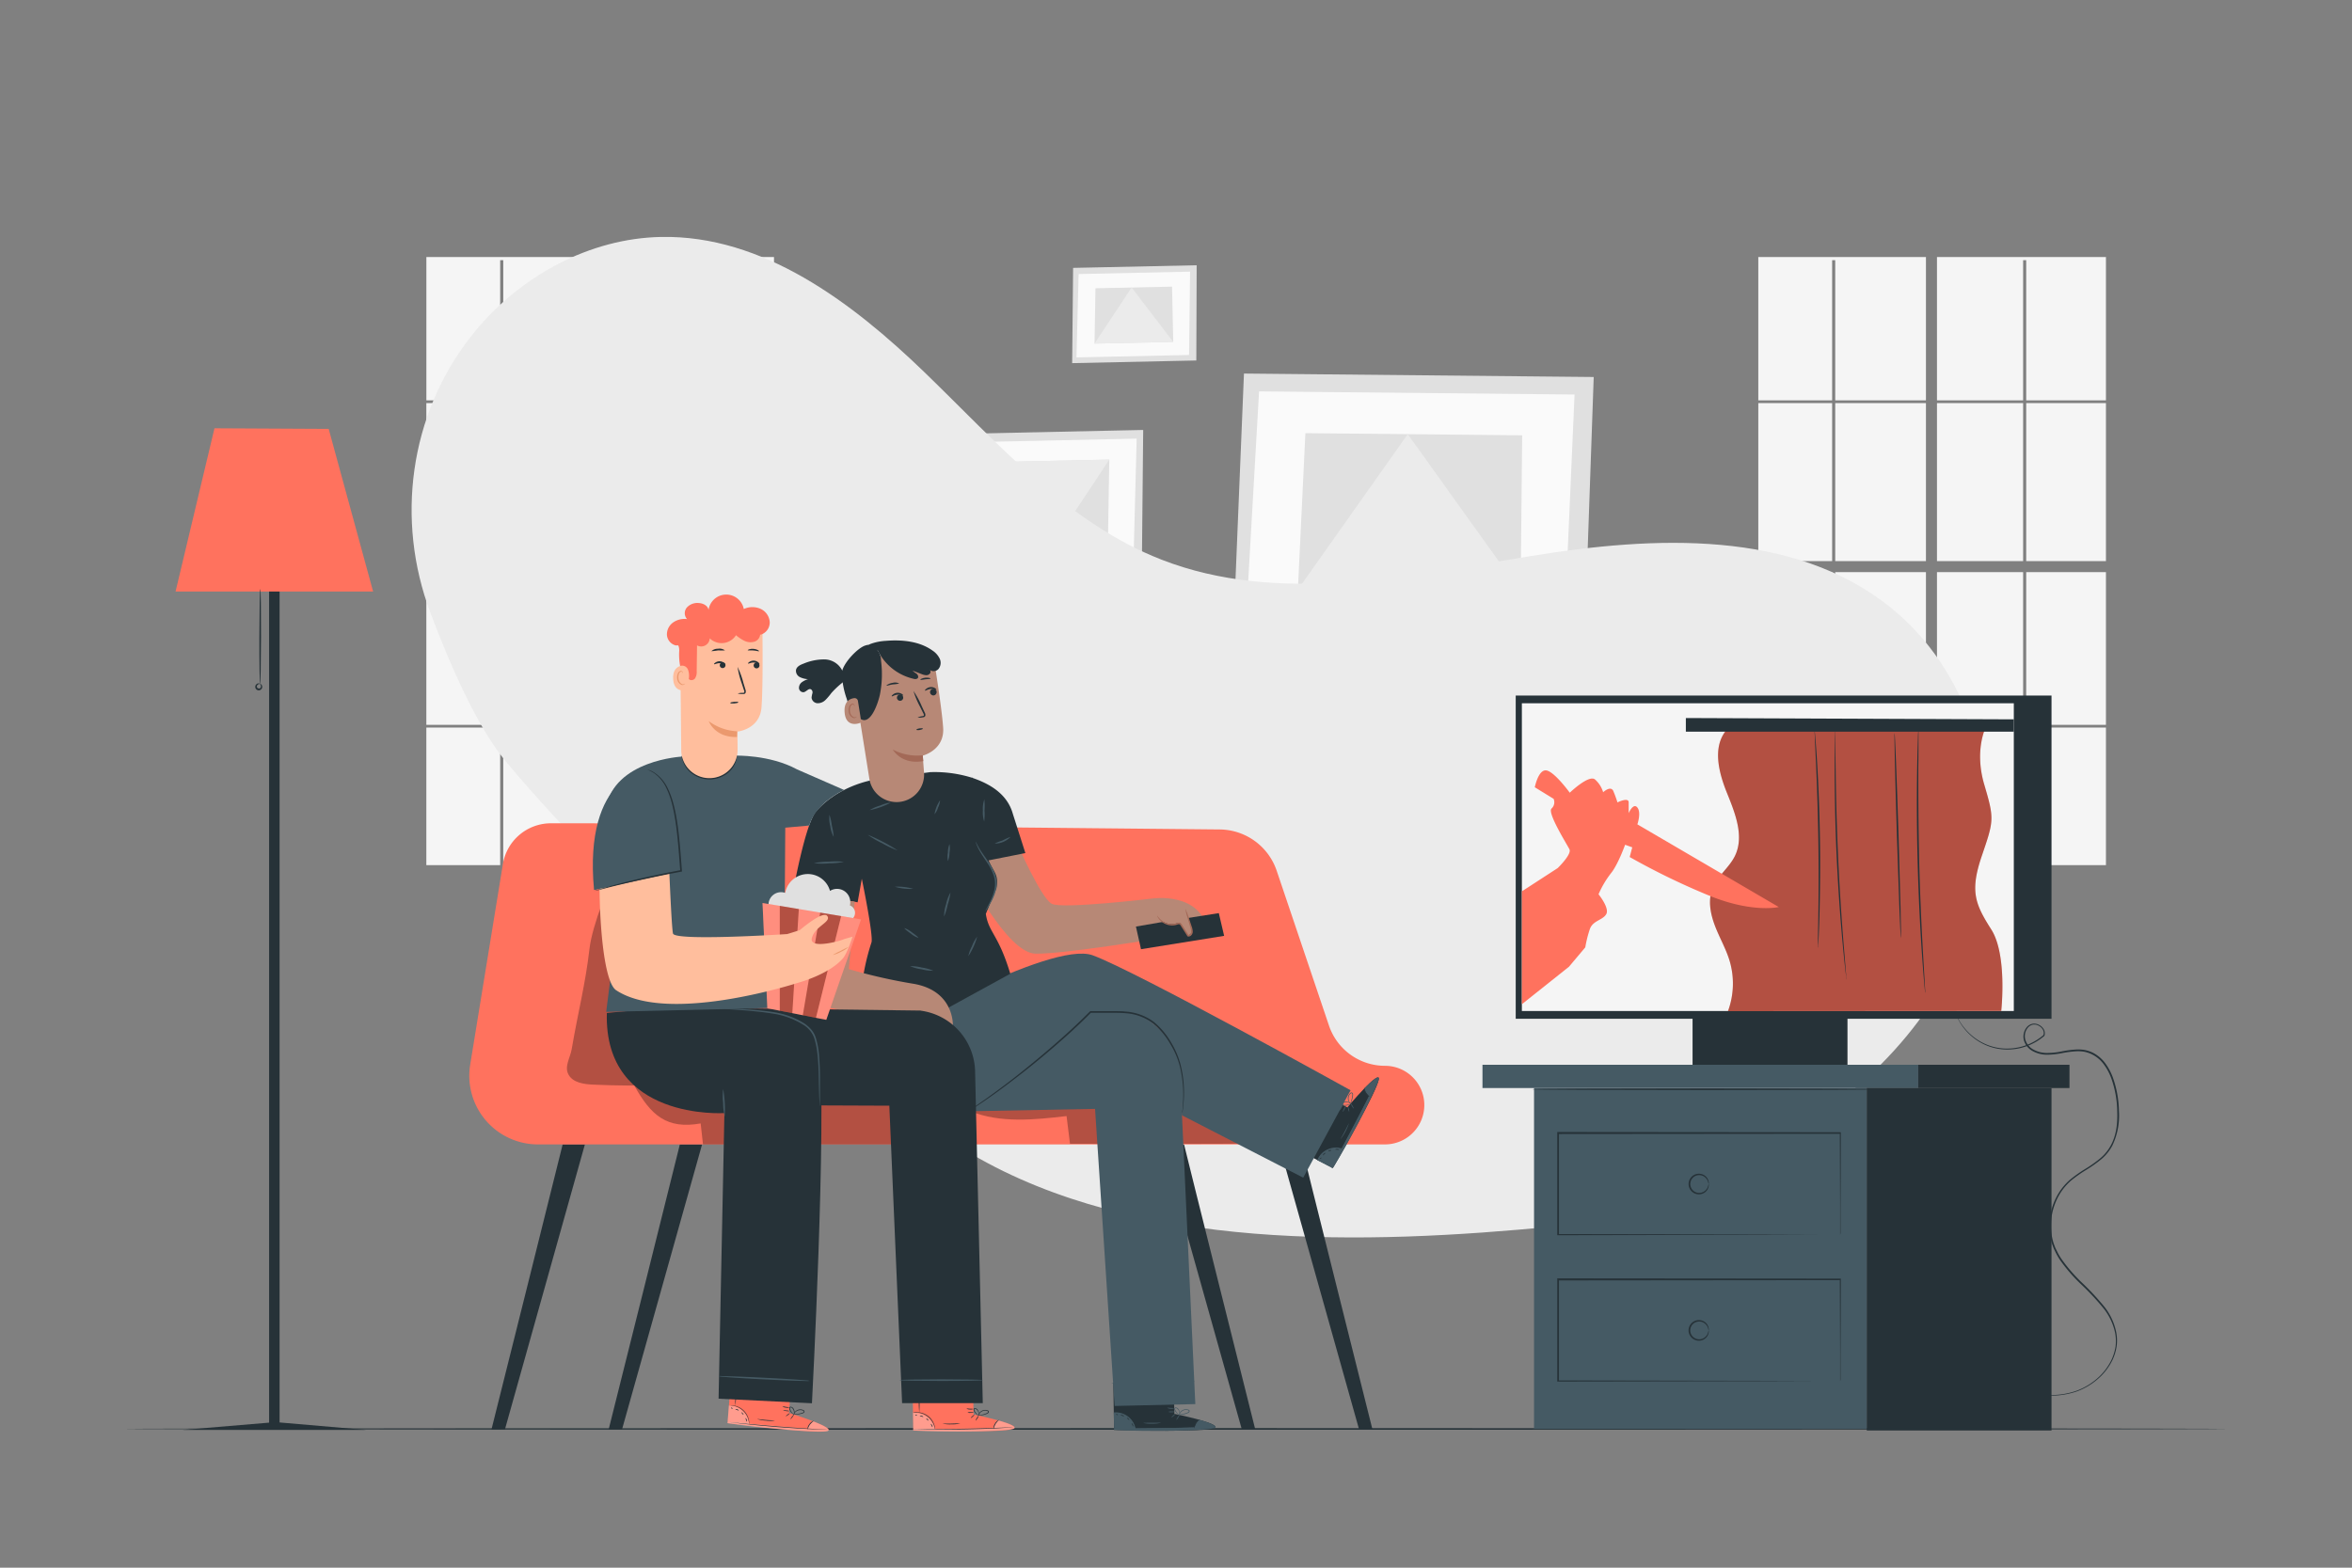 <svg xmlns="http://www.w3.org/2000/svg" viewBox="0 0 750 500"><rect x="0" y="0" width="750" height="500" fill="#808080" stroke="none"/><g id="background-complete"><rect x="135.95" y="128.56" width="23.55" height="50.4" style="fill:#f5f5f5"></rect><rect x="160.48" y="182.48" width="28.93" height="48.7" style="fill:#f5f5f5"></rect><polygon points="192.93 127.69 220.41 127.69 220.41 82.98 221.38 82.98 221.38 127.69 246.81 127.69 246.81 81.98 192.93 81.98 192.93 127.69" style="fill:#f5f5f5"></polygon><rect x="135.95" y="182.48" width="23.55" height="48.7" style="fill:#f5f5f5"></rect><rect x="221.38" y="182.48" width="25.43" height="48.7" style="fill:#f5f5f5"></rect><rect x="160.48" y="128.56" width="28.93" height="50.4" style="fill:#f5f5f5"></rect><rect x="221.38" y="128.56" width="25.43" height="50.4" style="fill:#f5f5f5"></rect><rect x="135.95" y="232.05" width="23.55" height="43.88" style="fill:#f5f5f5"></rect><polygon points="159.5 127.69 159.5 82.98 160.48 82.98 160.48 127.69 189.41 127.69 189.41 81.98 135.96 81.98 135.96 127.69 159.5 127.69" style="fill:#f5f5f5"></polygon><rect x="160.48" y="232.05" width="28.93" height="43.88" style="fill:#f5f5f5"></rect><rect x="221.38" y="232.05" width="25.43" height="43.88" style="fill:#f5f5f5"></rect><rect x="192.93" y="128.56" width="27.47" height="50.4" style="fill:#f5f5f5"></rect><rect x="192.93" y="232.05" width="27.47" height="43.88" style="fill:#f5f5f5"></rect><rect x="192.93" y="182.48" width="27.47" height="48.7" style="fill:#f5f5f5"></rect><polygon points="342.19 85.44 341.89 115.82 381.48 114.97 381.59 84.6 342.19 85.44" style="fill:#e0e0e0"></polygon><polygon points="343.95 87.4 343.26 113.99 379.17 113.22 379.49 86.64 343.95 87.4" style="fill:#fafafa"></polygon><polygon points="349.32 91.94 349.02 109.58 374.12 109.05 373.74 91.42 349.32 91.94" style="fill:#e0e0e0"></polygon><polygon points="374.12 109.05 360.85 91.69 349.02 109.58 374.12 109.05" style="fill:#ebebeb"></polygon><polygon points="364.09 183.18 364.54 137.13 304.52 138.41 304.35 184.46 364.09 183.18" style="fill:#e0e0e0"></polygon><polygon points="361.41 180.21 362.46 139.89 308.03 141.06 307.53 181.36 361.41 180.21" style="fill:#fafafa"></polygon><polygon points="353.28 173.32 353.73 146.58 315.68 147.39 316.25 174.12 353.28 173.32" style="fill:#e0e0e0"></polygon><polygon points="315.68 147.39 335.8 173.7 353.73 146.58 315.68 147.39" style="fill:#ebebeb"></polygon><polygon points="396.67 119.14 393.14 205.03 505.19 206.14 508.2 120.24 396.67 119.14" style="fill:#e0e0e0"></polygon><polygon points="401.49 124.83 397.18 199.99 498.8 201 502.09 125.83 401.49 124.83" style="fill:#fafafa"></polygon><polygon points="416.26 138.15 413.87 188.03 484.89 188.73 485.39 138.84 416.26 138.15" style="fill:#e0e0e0"></polygon><polygon points="484.89 188.73 448.9 138.47 413.87 188.03 484.89 188.73" style="fill:#ebebeb"></polygon><rect x="560.68" y="128.56" width="23.55" height="50.4" style="fill:#f5f5f5"></rect><rect x="585.21" y="182.48" width="28.93" height="48.7" style="fill:#f5f5f5"></rect><polygon points="617.66 127.69 645.13 127.69 645.13 82.98 646.11 82.98 646.11 127.69 671.54 127.69 671.54 81.98 617.66 81.98 617.66 127.69" style="fill:#f5f5f5"></polygon><rect x="560.68" y="182.48" width="23.55" height="48.7" style="fill:#f5f5f5"></rect><rect x="646.11" y="182.48" width="25.43" height="48.7" style="fill:#f5f5f5"></rect><rect x="585.21" y="128.56" width="28.93" height="50.4" style="fill:#f5f5f5"></rect><rect x="646.11" y="128.56" width="25.43" height="50.4" style="fill:#f5f5f5"></rect><rect x="560.68" y="232.05" width="23.55" height="43.88" style="fill:#f5f5f5"></rect><polygon points="584.23 127.69 584.23 82.98 585.21 82.98 585.21 127.69 614.14 127.69 614.14 81.98 560.68 81.98 560.68 127.69 584.23 127.69" style="fill:#f5f5f5"></polygon><rect x="585.21" y="232.05" width="28.93" height="43.88" style="fill:#f5f5f5"></rect><rect x="646.11" y="232.05" width="25.43" height="43.88" style="fill:#f5f5f5"></rect><rect x="617.66" y="128.56" width="27.47" height="50.4" style="fill:#f5f5f5"></rect><rect x="617.66" y="232.05" width="27.47" height="43.88" style="fill:#f5f5f5"></rect><rect x="617.66" y="182.48" width="27.47" height="48.7" style="fill:#f5f5f5"></rect></g><g id="background-simple"><path d="M161.24,242.78c39.21,47,95.8,94.39,148.62,125.34s125.25,28.93,186.16,23c31.16-3.06,60.44-18.66,86-36.67s45.38-45.35,50.64-76.22-5.38-64.84-29.78-84.47c-31-24.95-75.34-22.83-114.63-16.43s-80.76,15.61-117.86,1.17c-30.15-11.74-52.3-37.25-75.56-59.74s-51.67-43.8-84-43.19C188,76,166,88,151.47,105.69q-.78.94-1.53,1.92c-19.34,24.86-23.82,58.23-12.73,87.72C143.38,211.75,152.1,231.81,161.24,242.78Z" style="fill:#ebebeb"></path></g><g id="Floor"><path d="M710.67,455.74c0,.15-150.3.27-335.65.27s-335.69-.12-335.69-.27,150.26-.26,335.69-.26S710.67,455.6,710.67,455.74Z" style="fill:#263238"></path></g><g id="floor-lamp"><polygon points="89.15 453.68 89.15 153.12 85.81 153.12 85.81 453.74 58.17 456.06 85.81 456.06 89.15 456.06 116.79 456.06 89.15 453.68" style="fill:#263238"></polygon><polygon points="68.39 136.6 55.98 188.67 118.98 188.67 104.81 136.79 68.39 136.6" style="fill:#FF725E"></polygon><path d="M82.94,218.26c-.14,0-.25-6.81-.23-15.21s.15-15.21.3-15.21.24,6.81.22,15.21S83.08,218.26,82.94,218.26Z" style="fill:#263238"></path><path d="M82.91,218.16c0-.07.45,0,.65.56a1.12,1.12,0,0,1-.16,1,1.11,1.11,0,1,1-1.46-1.61c.53-.32.91-.06.86,0s-.33,0-.64.3a.8.8,0,0,0-.27.59.63.63,0,0,0,.45.54.62.62,0,0,0,.69-.12.75.75,0,0,0,.17-.62C83.15,218.39,82.87,218.23,82.91,218.16Z" style="fill:#263238"></path></g><g id="TV"><rect x="539.72" y="323.83" width="49.4" height="16.12" style="fill:#263238"></rect><rect x="483.33" y="221.84" width="170.85" height="103.09" style="fill:#263238"></rect><rect x="485.29" y="224.3" width="156.87" height="98.15" style="fill:#f5f5f5"></rect><path d="M550.4,233c-4.37,5.42-2.33,13.41.28,19.87s5.59,13.81,2.57,20.08c-1.81,3.74-5.52,6.36-7.1,10.21s-.78,8.14.67,12,3.56,7.41,4.73,11.34a25.41,25.41,0,0,1-.54,16l87.14-.06s2-17.86-3.18-26-6.85-12.22-3-23.5,4-11.75.77-22.7.45-18.2.45-18.2Z" style="fill:#FF725E"></path><path d="M550.4,233c-4.37,5.42-2.33,13.41.28,19.87s5.59,13.81,2.57,20.08c-1.81,3.74-5.52,6.36-7.1,10.21s-.78,8.14.67,12,3.56,7.41,4.73,11.34a25.41,25.41,0,0,1-.54,16l87.14-.06s2-17.86-3.18-26-6.85-12.22-3-23.5,4-11.75.77-22.7.45-18.2.45-18.2Z" style="opacity:0.3"></path><path d="M496.71,276.87s4.56-4.39,3.75-6-7.17-11.72-5.7-13a2.74,2.74,0,0,0,.65-3.09l-6-3.69s1.15-5.84,3.75-5.36,7.4,7.1,7.4,7.1,6.09-5.86,8.05-4.23a8.85,8.85,0,0,1,2.6,4.07s2.44-2.28,3.26-.33,1.3,3.58,1.3,3.58,3.58-1.79,3.58,0v3.42s1.46-3.42,2.77-1.79,0,5.37,0,5.37l45.09,26.37s-8.14,1.95-21.65-3.42a225,225,0,0,1-25.89-12.53l.82-3.09-2.28-.82s-2.28,6.4-4.56,9.15a30.56,30.56,0,0,0-3.91,6.64s3.59,4.4,2.45,6.35-4.24,2-5.21,4.72a38.26,38.26,0,0,0-1.47,5.86l-5.21,6.19-15,11.94v-36Z" style="fill:#FF725E"></path><polygon points="537.58 229.01 537.58 233.36 642.16 233.36 642.16 229.43 537.58 229.01" style="fill:#263238"></polygon><path d="M579.71,302.32a3.28,3.28,0,0,1,0-.71c0-.51,0-1.18,0-2,0-1.81.07-4.33.12-7.41.1-6.26.15-14.9,0-24.45s-.47-18.18-.75-24.43c-.15-3.08-.26-5.6-.35-7.41,0-.83-.06-1.5-.08-2a3.4,3.4,0,0,1,0-.7,3.88,3.88,0,0,1,.09.69q.07.76.18,2c.15,1.75.33,4.27.52,7.4.38,6.25.75,14.89.9,24.45s0,18.2-.16,24.46c-.09,3.12-.19,5.66-.29,7.4,0,.84-.09,1.5-.12,2A3.51,3.51,0,0,1,579.71,302.32Z" style="fill:#263238"></path><path d="M588.85,312.49a4.67,4.67,0,0,1-.13-.8c-.07-.57-.16-1.34-.28-2.3-.23-2-.53-4.89-.86-8.46-.67-7.16-1.42-17.06-1.92-28s-.63-20.89-.61-28.08c0-3.59.05-6.5.1-8.51,0-1,.05-1.74.07-2.31a4.29,4.29,0,0,1,.06-.81,4.63,4.63,0,0,1,0,.81q0,.87,0,2.31c0,2.06,0,5,.07,8.51.07,7.18.27,17.1.76,28.06s1.19,20.84,1.76,28c.3,3.54.53,6.43.7,8.48.08,1,.14,1.73.18,2.31A4.13,4.13,0,0,1,588.85,312.49Z" style="fill:#263238"></path><path d="M606.16,299.22c-.15,0-.72-14.65-1.28-32.73s-.89-32.74-.75-32.74.71,14.64,1.27,32.73S606.3,299.21,606.16,299.22Z" style="fill:#263238"></path><path d="M613.92,316.7a4.84,4.84,0,0,1-.12-.85c-.06-.61-.13-1.43-.23-2.46-.19-2.13-.43-5.22-.7-9.05-.53-7.64-1.09-18.21-1.39-29.9s-.27-22.29-.13-29.95c.07-3.83.16-6.93.24-9.07,0-1,.08-1.85.11-2.46a5.18,5.18,0,0,1,.07-.86,4.78,4.78,0,0,1,0,.86c0,.61,0,1.43,0,2.47,0,2.19,0,5.28-.07,9.07,0,7.66,0,18.24.28,29.92s.81,22.25,1.24,29.9c.22,3.79.4,6.87.53,9.06.06,1,.1,1.85.14,2.46A5.61,5.61,0,0,1,613.92,316.7Z" style="fill:#263238"></path><path d="M637.3,441.52l.56.19,1.62.57a56.9,56.9,0,0,0,6.33,1.79,34.27,34.27,0,0,0,10.33.78,24.49,24.49,0,0,0,6.3-1.38,21.1,21.1,0,0,0,6.18-3.7,18.64,18.64,0,0,0,4.79-6.28,16,16,0,0,0,1.19-4,13.85,13.85,0,0,0-.13-4.35,18.65,18.65,0,0,0-4-8.22,81.94,81.94,0,0,0-6.74-7.2,51.13,51.13,0,0,1-6.84-7.87,21.42,21.42,0,0,1-1.35-2.33l-.6-1.23-.49-1.28a18.83,18.83,0,0,1-.94-5.45,20.14,20.14,0,0,1,2.85-10.86,18.62,18.62,0,0,1,3.73-4.44,42.13,42.13,0,0,1,4.78-3.39,41.09,41.09,0,0,0,4.72-3.32,14.17,14.17,0,0,0,3.55-4.32c1.77-3.32,2.13-7.14,2-10.77a32.87,32.87,0,0,0-1.89-10.52,17.72,17.72,0,0,0-2.44-4.54,10.49,10.49,0,0,0-3.82-3.17,10.22,10.22,0,0,0-2.32-.78,11.64,11.64,0,0,0-2.43-.16,33.37,33.37,0,0,0-4.79.61,25.42,25.42,0,0,1-4.74.49,9.43,9.43,0,0,1-4.5-1.14,5.71,5.71,0,0,1-2.83-3.47,4.73,4.73,0,0,1,.94-4.19,3.22,3.22,0,0,1,1.88-1.08,3.31,3.31,0,0,1,2.08.41,3.6,3.6,0,0,1,1.47,1.45,2.53,2.53,0,0,1,.16,2l0,0,0,0a18.11,18.11,0,0,1-13,4.33,17.32,17.32,0,0,1-9.69-3.79,17.85,17.85,0,0,1-4.34-5,13.24,13.24,0,0,1-1-2.09s.1.17.27.52.44.86.82,1.51a18.25,18.25,0,0,0,4.38,4.9,17.23,17.23,0,0,0,9.58,3.66,17.89,17.89,0,0,0,12.72-4.31l-.06.07a2.12,2.12,0,0,0-.14-1.72,3.22,3.22,0,0,0-1.32-1.29,2.9,2.9,0,0,0-1.84-.36,2.85,2.85,0,0,0-1.64.95,4.31,4.31,0,0,0-.83,3.83,5.28,5.28,0,0,0,2.63,3.19,8.87,8.87,0,0,0,4.3,1.07,24,24,0,0,0,4.65-.49,33.27,33.27,0,0,1,4.86-.63,11.92,11.92,0,0,1,2.52.17,10.65,10.65,0,0,1,2.45.8,11.12,11.12,0,0,1,4,3.31,18.62,18.62,0,0,1,2.52,4.67,33.38,33.38,0,0,1,1.93,10.68,22.1,22.1,0,0,1-2.09,11,14.81,14.81,0,0,1-3.67,4.48,42.79,42.79,0,0,1-4.78,3.36,42.13,42.13,0,0,0-4.72,3.34,18.29,18.29,0,0,0-3.63,4.32,19.66,19.66,0,0,0-2.78,10.58,18.19,18.19,0,0,0,.91,5.3l.47,1.25.59,1.19a18.61,18.61,0,0,0,1.32,2.29,51.32,51.32,0,0,0,6.76,7.8,81.71,81.71,0,0,1,6.76,7.26,19,19,0,0,1,4,8.43,13.79,13.79,0,0,1,.12,4.48,16.26,16.26,0,0,1-1.23,4.14,18.87,18.87,0,0,1-4.92,6.38,21.28,21.28,0,0,1-6.3,3.74,24.48,24.48,0,0,1-6.4,1.36,34.38,34.38,0,0,1-10.4-.87,51.09,51.09,0,0,1-6.32-1.89c-.71-.26-1.24-.48-1.6-.63S637.3,441.52,637.3,441.52Z" style="fill:#263238"></path><rect x="489.17" y="347.02" width="106.1" height="108.69" style="fill:#455a64"></rect><rect x="472.73" y="339.6" width="138.95" height="7.42" style="fill:#455a64"></rect><rect x="595.27" y="347.02" width="58.91" height="109.22" style="fill:#263238"></rect><rect x="611.68" y="339.6" width="48.23" height="7.42" style="fill:#263238"></rect><path d="M600.42,347.42c0,.15-25.08.26-56,.26s-56-.11-56-.26,25.08-.26,56-.26S600.42,347.28,600.42,347.42Z" style="fill:#263238"></path><path d="M586.78,393.84s0-.21,0-.58,0-.95,0-1.67c0-1.48,0-3.64,0-6.42,0-5.58-.05-13.66-.1-23.74l.18.18-90,.08h0l.26-.26c0,11.3,0,22.23,0,32.41l-.25-.25,64.41.11,18.78.07,5,0h1.31l.46,0h-.42l-1.28,0-5,0-18.73.07-64.58.12h-.25v-.25c0-10.18,0-21.11,0-32.41v-.26h.27l90,.08H587v.18c0,10.13-.08,18.24-.1,23.85,0,2.76,0,4.9,0,6.37,0,.71,0,1.26,0,1.64S586.78,393.84,586.78,393.84Z" style="fill:#263238"></path><path d="M544.85,377.63c-.05,0-.06-.27-.2-.72a3.13,3.13,0,0,0-1.13-1.57,2.91,2.91,0,0,0-2.7-.36,2.84,2.84,0,1,0,2.7,4.94,3.07,3.07,0,0,0,1.13-1.56c.14-.45.15-.73.2-.73a1.59,1.59,0,0,1,0,.78,3.13,3.13,0,0,1-1.1,1.81,3.25,3.25,0,0,1-3.09.52,3.29,3.29,0,0,1,0-6.21,3.26,3.26,0,0,1,3.09.52,3.1,3.1,0,0,1,1.1,1.81A1.52,1.52,0,0,1,544.85,377.63Z" style="fill:#263238"></path><path d="M586.78,440.52s0-.2,0-.58,0-.94,0-1.67c0-1.48,0-3.63,0-6.41,0-5.58-.05-13.66-.1-23.74l.18.17-90,.09h0l.26-.26c0,11.29,0,22.23,0,32.4l-.25-.25,64.41.12,18.78.07,5,0,1.31,0h.46l-.42,0-1.28,0-5,0-18.73.07-64.58.11h-.25v-.26c0-10.17,0-21.11,0-32.4v-.26h.27l90,.08H587v.18c0,10.13-.08,18.24-.1,23.84,0,2.77,0,4.91,0,6.38,0,.71,0,1.25,0,1.64S586.78,440.52,586.78,440.52Z" style="fill:#263238"></path><path d="M544.85,424.32c-.05,0-.06-.27-.2-.72a3.05,3.05,0,0,0-1.13-1.57,2.91,2.91,0,0,0-2.7-.36,2.83,2.83,0,0,0,0,5.3,2.87,2.87,0,0,0,2.7-.36,3.05,3.05,0,0,0,1.13-1.57c.14-.45.15-.72.2-.72a1.54,1.54,0,0,1,0,.77,3.08,3.08,0,0,1-1.1,1.81,3.2,3.2,0,0,1-3.09.52,3.28,3.28,0,0,1,0-6.2,3.23,3.23,0,0,1,3.09.52,3.08,3.08,0,0,1,1.1,1.81A1.54,1.54,0,0,1,544.85,424.32Z" style="fill:#263238"></path></g><g id="Couch"><path d="M179.42,365c-.48,2.17-22.71,90.93-22.71,90.93H161L186.51,365Z" style="fill:#263238"></path><path d="M216.79,365c-.48,2.17-22.71,90.93-22.71,90.93h4.26L223.88,365Z" style="fill:#263238"></path><path d="M414.94,365c.47,2.17,22.71,90.93,22.71,90.93h-4.26L407.84,365Z" style="fill:#263238"></path><path d="M377.57,365c.47,2.17,22.71,90.93,22.71,90.93H396L370.47,365Z" style="fill:#263238"></path><path d="M188.61,262.58H175.7a15.54,15.54,0,0,0-15.34,13l-10.42,63.95A21.9,21.9,0,0,0,171.55,365h270.1a12.55,12.55,0,0,0,12.13-15.7h0a12.54,12.54,0,0,0-12.13-9.37h0a18.86,18.86,0,0,1-17.87-12.83l-16.67-49.38A19.37,19.37,0,0,0,389,264.55Z" style="fill:#FF725E"></path><g style="opacity:0.3"><path d="M309.46,354.43c9.59,3.85,20.37,2.72,30.64,1.53q.54,4.41,1.1,8.84s61,.19,61-.23l-28.37-14Z"></path></g><g style="opacity:0.3"><path d="M202.26,346.22c5.32,9.57,10.38,14,21.16,12.09l.75,6.68H288.3v-17.2Z"></path></g><g style="opacity:0.3"><path d="M211.11,346.07c-7.32.24-14.66.2-22-.14-2.94-.13-6.37-.6-7.81-3.17s.51-5.33,1-8.12c2-11.78,4.38-20.72,5.67-32,.9-7.82,6.4-20.74,9.41-28s7.72-9.58,15.57-9Z"></path></g></g><g id="Characters"><path d="M367.38,286.58s-28.63,3.44-32,1.68-10.78-18.64-10.78-18.64l-17.56,8.57,1.14.1s12.94,25.75,22.05,25.88,39.05-4.85,39.05-4.85l15.88-2C383.2,284.2,367.38,286.58,367.38,286.58Z" style="fill:#b78876"></path><polygon points="369.98 294.18 362.22 295.52 363.84 302.74 390.35 298.48 388.65 291.23 369.98 294.18" style="fill:#263238"></polygon><path d="M368.93,291.79a5.21,5.21,0,0,0,6.2,2.72,1.42,1.42,0,0,1,1.06-.11,1.3,1.3,0,0,1,.45.48c.71,1.13,1.43,2.25,2.15,3.38a1.18,1.18,0,0,0,1.19-1,3.41,3.41,0,0,0-.22-1.69c-.6-2-1.21-3.93-1.81-5.9" style="fill:#b78876"></path><path d="M378,289.88a16.7,16.7,0,0,1,1,2.59l.95,2.89a5.43,5.43,0,0,1,.39,1.86,1.62,1.62,0,0,1-.4,1,1.21,1.21,0,0,1-1.11.47h-.12l-.06-.1c-.31-.48-.63-1-.95-1.5l-1.23-1.93c-.2-.31-.34-.42-.64-.38s-.63.19-1,.27a5.3,5.3,0,0,1-3.64-.56,5.06,5.06,0,0,1-1.83-1.68,2,2,0,0,1-.36-.83,6.25,6.25,0,0,0,2.36,2.18,5,5,0,0,0,3.37.42c.31-.07.6-.21,1-.29a1,1,0,0,1,.69.11,1.68,1.68,0,0,1,.45.48l1.24,1.94.94,1.49-.17-.12c.47.08.94-.5.94-1a5.28,5.28,0,0,0-.33-1.69c-.31-1.08-.59-2.06-.85-2.93A14.71,14.71,0,0,1,378,289.88Z" style="fill:#a36957"></path><path d="M429.64,353.19l-9.15-4.64-8.79,17.08L425,372.55l.62-1c2.68-4.58,13.34-23.47,14-27.11C440.38,340.36,429.64,353.19,429.64,353.19Z" style="fill:#263238"></path><path d="M428.07,366.29a6.66,6.66,0,0,0-4.77.31A6.44,6.44,0,0,0,420,370l4.77,2.46Z" style="fill:#455a64"></path><path d="M435.14,347.05s4.09-4.33,4.6-3.27S430.2,364.34,425,372.55l-.36-.22,11.91-22.64S434.67,348.07,435.14,347.05Z" style="fill:#455a64"></path><path d="M424.5,372.59a1.75,1.75,0,0,0,.18-.28l.49-.81,1.73-3c1.44-2.57,3.39-6.15,5.46-10.15s3.86-7.66,5.12-10.33l1.47-3.17.38-.87a1.15,1.15,0,0,0,.12-.31l-.16.29-.42.85-1.54,3.14c-1.3,2.65-3.11,6.3-5.18,10.29s-4,7.59-5.39,10.18l-1.67,3.07-.45.84A1.43,1.43,0,0,0,424.5,372.59Z" style="fill:#455a64"></path><path d="M436.82,349.83a8.18,8.18,0,0,1-1.18-1.34,7.75,7.75,0,0,1-.64-1.67,3.09,3.09,0,0,0,1.82,3Z" style="fill:#263238"></path><path d="M431.67,353.55c.06,0-.11-.42-.38-.87s-.52-.79-.57-.76.11.42.37.88S431.62,353.59,431.67,353.55Z" style="fill:#455a64"></path><path d="M430.23,354.56c.06,0,0-.38-.09-.81s-.26-.77-.32-.75,0,.38.09.81S430.17,354.58,430.23,354.56Z" style="fill:#455a64"></path><path d="M428.17,354.6c.05,0,.31-.34.57-.83a2.41,2.41,0,0,0,.37-.94c-.06,0-.32.34-.58.83S428.11,354.57,428.17,354.6Z" style="fill:#455a64"></path><path d="M426.87,354.32c.05,0,.47-.29.81-.85a2,2,0,0,0,.39-1.1c-.07,0-.27.45-.59,1A7.54,7.54,0,0,0,426.87,354.32Z" style="fill:#455a64"></path><path d="M430.48,352.21a3.71,3.71,0,0,0,.56-1.1,7.16,7.16,0,0,0,.34-1.3,3.06,3.06,0,0,0,.07-.82.61.61,0,0,0-.2-.44.47.47,0,0,0-.52-.06,2.26,2.26,0,0,0-.7,2.79,2.21,2.21,0,0,0,.55.73,1,1,0,0,0,.28.19,4,4,0,0,1-.68-1,2.29,2.29,0,0,1-.12-1.25,1.93,1.93,0,0,1,.76-1.26c.22-.11.39.07.41.32a3.8,3.8,0,0,1-.06.75,8.18,8.18,0,0,1-.29,1.28C430.66,351.77,430.45,352.19,430.48,352.21Z" style="fill:#455a64"></path><path d="M430.68,352a1.21,1.21,0,0,0-.7-.52,1.89,1.89,0,0,0-1-.11,1.24,1.24,0,0,0-1,.62.49.49,0,0,0,.33.6,1.37,1.37,0,0,0,.59.07,3.41,3.41,0,0,0,.93-.18,1.76,1.76,0,0,0,.77-.4s-.31.12-.82.24a4.36,4.36,0,0,1-.89.12c-.31,0-.78-.08-.69-.38s.53-.43.84-.48a2,2,0,0,1,.87.06A4.07,4.07,0,0,1,430.68,352Z" style="fill:#455a64"></path><path d="M420,369.84a14,14,0,0,1,.69-1.24,6,6,0,0,1,5.87-2.64c.87.12,1.37.35,1.39.31a1,1,0,0,0-.35-.18,4.64,4.64,0,0,0-1-.29,5.86,5.86,0,0,0-3.43.42,6,6,0,0,0-2.6,2.29,4.94,4.94,0,0,0-.46.95C420,369.7,420,369.83,420,369.84Z" style="fill:#263238"></path><path d="M413.81,364.4a32.28,32.28,0,0,0,3.43,2,34.16,34.16,0,0,0,3.54,1.75,33.12,33.12,0,0,0-3.43-2A35.52,35.52,0,0,0,413.81,364.4Z" style="fill:#263238"></path><path d="M427.51,363.29a16,16,0,0,0,2.62-5c-.06,0-.57,1.13-1.29,2.49S427.45,363.25,427.51,363.29Z" style="fill:#455a64"></path><path d="M425.78,366.63c0,.06.28,0,.6.05s.57.07.6,0-.23-.23-.59-.25S425.76,366.57,425.78,366.63Z" style="fill:#263238"></path><path d="M423.56,367.08c0,.06.25,0,.52,0s.48-.2.46-.26-.25,0-.53,0S423.54,367,423.56,367.08Z" style="fill:#263238"></path><path d="M421.91,368.52c.07,0,.18-.21.4-.42s.44-.32.43-.38-.33,0-.59.21S421.85,368.51,421.91,368.52Z" style="fill:#263238"></path><path d="M420.91,369.63s.18,0,.31-.12.2-.25.16-.29-.18,0-.31.11S420.87,369.58,420.91,369.63Z" style="fill:#263238"></path><path d="M374.49,450.93l-.27-10.25-19.21.37.24,15,1.19.06c5.3.19,27,.59,30.51-.55C390.88,454.28,374.49,450.93,374.49,450.93Z" style="fill:#263238"></path><path d="M362.21,455.77a6.7,6.7,0,0,0-2.53-4,6.52,6.52,0,0,0-4.52-1.31l.1,5.37Z" style="fill:#455a64"></path><path d="M382.5,452.85s5.75,1.54,5.06,2.49-22.63,1.38-32.31.71l0-.43,25.58-.27S381.38,452.92,382.5,452.85Z" style="fill:#455a64"></path><path d="M355,455.62l.33,0,.95,0,3.49.08c2.95.05,7,.07,11.53,0s8.58-.24,11.52-.4l3.49-.21,1-.08.33,0h-.34l-.94,0-3.5.13c-2.94.12-7,.26-11.51.34s-8.58.09-11.53.09H355.3Z" style="fill:#455a64"></path><path d="M380.85,455.65a5,5,0,0,1,1.78-3,2.57,2.57,0,0,0-1.36,1.24A2.52,2.52,0,0,0,380.85,455.65Z" style="fill:#263238"></path><path d="M375.13,452.89c.05,0,.32-.31.59-.75s.45-.84.39-.87-.32.3-.59.75S375.07,452.85,375.13,452.89Z" style="fill:#455a64"></path><path d="M373.56,452.09c0,.05.34-.16.67-.46s.55-.59.51-.64-.35.17-.67.47S373.51,452.05,373.56,452.09Z" style="fill:#455a64"></path><path d="M372.54,450.3a2.39,2.39,0,0,0,1,.11,2.24,2.24,0,0,0,1-.13,2.33,2.33,0,0,0-1-.1A2.3,2.3,0,0,0,372.54,450.3Z" style="fill:#455a64"></path><path d="M372.18,449a1.89,1.89,0,0,0,1.12.3,1.94,1.94,0,0,0,1.15-.17,5.76,5.76,0,0,0-1.13-.06A5.83,5.83,0,0,0,372.18,449Z" style="fill:#455a64"></path><path d="M375.75,451.2a3.93,3.93,0,0,0,1.23,0,7.27,7.27,0,0,0,1.31-.32,3.92,3.92,0,0,0,.75-.32.66.66,0,0,0,.29-.39.48.48,0,0,0-.19-.49,2.27,2.27,0,0,0-2.79.72,2.1,2.1,0,0,0-.38.83.7.7,0,0,0,0,.33,3.28,3.28,0,0,1,.54-1.06,2.19,2.19,0,0,1,1-.71,2,2,0,0,1,1.48.07c.19.15.12.38-.09.51a3.3,3.3,0,0,1-.69.31A9.76,9.76,0,0,1,377,451C376.22,451.15,375.75,451.16,375.75,451.2Z" style="fill:#455a64"></path><path d="M376.07,451.25a1.19,1.19,0,0,0,.12-.86,2,2,0,0,0-.35-.89,1.24,1.24,0,0,0-1-.61.5.5,0,0,0-.37.58,1.39,1.39,0,0,0,.22.54,3.63,3.63,0,0,0,.6.74,1.88,1.88,0,0,0,.71.49s-.25-.22-.59-.6a4.16,4.16,0,0,1-.53-.74c-.18-.25-.3-.72,0-.78s.63.26.82.51a2,2,0,0,1,.36.79A4,4,0,0,1,376.07,451.25Z" style="fill:#455a64"></path><path d="M355.26,450.36a14.06,14.06,0,0,1,1.42,0,6,6,0,0,1,5.1,3.91c.31.82.35,1.37.4,1.37a1.66,1.66,0,0,0,0-.39,5.2,5.2,0,0,0-.23-1,6,6,0,0,0-2-2.83,5.87,5.87,0,0,0-3.25-1.19,4.63,4.63,0,0,0-1.05,0C355.39,450.3,355.26,450.34,355.26,450.36Z" style="fill:#263238"></path><path d="M357.1,442.33a30.83,30.83,0,0,0-.09,3.94,31.52,31.52,0,0,0,.14,4,36.09,36.09,0,0,0,.09-4A33.73,33.73,0,0,0,357.1,442.33Z" style="fill:#263238"></path><path d="M364.59,453.85a10.89,10.89,0,0,0,2.81.22,10.66,10.66,0,0,0,2.8-.28c0-.06-1.26,0-2.81,0S364.59,453.78,364.59,453.85Z" style="fill:#455a64"></path><path d="M360.82,453.91s.11.27.25.55.2.54.27.54.09-.31-.06-.64S360.86,453.87,360.82,453.91Z" style="fill:#263238"></path><path d="M359.37,452.18s.08.24.29.44.4.32.45.27-.09-.24-.29-.44S359.42,452.13,359.37,452.18Z" style="fill:#263238"></path><path d="M357.33,451.41c0,.06.27.06.55.15s.49.24.54.2-.12-.31-.47-.42S357.31,451.35,357.33,451.41Z" style="fill:#263238"></path><path d="M355.87,451.06c0,.06.09.15.26.21s.3.06.33,0-.09-.16-.25-.22S355.9,451,355.87,451.06Z" style="fill:#263238"></path><path d="M358.46,323.14l-65.86.68,14.47,30.65,42.12-.8,6.24,94.75,25.73-.59L376.28,342.1a20,20,0,0,0-17.82-19Z" style="fill:#455a64"></path><path d="M354.41,441.13c0-.14,6-.39,13.32-.56s13.34-.19,13.34-.05-6,.4-13.32.57S354.41,441.28,354.41,441.13Z" style="fill:#455a64"></path><path d="M281.42,330.68s53.52-30.88,67-26,82.25,43.05,82.25,43.05l-15.1,27.88-38.69-19.9-1.1-12.42c0-12.81-8.23-19.74-19.74-19.74h-10s-23.72,28.14-39,30.9C281.42,359.1,281.42,330.68,281.42,330.68Z" style="fill:#455a64"></path><path d="M377,355.06a.82.82,0,0,1,0-.27c0-.21,0-.47.07-.79.06-.69.14-1.71.2-3a37.84,37.84,0,0,0-1.07-11,26.2,26.2,0,0,0-3-7,24,24,0,0,0-5.6-6.68,16.38,16.38,0,0,0-8.95-3.18c-.84-.08-1.69-.1-2.54-.11s-1.73,0-2.61,0l-5.33,0h-.44l.18-.08c-5,5.08-10.16,9.59-14.9,13.57s-9.15,7.39-12.9,10.18-6.88,4.93-9.07,6.35c-1.1.71-2,1.24-2.56,1.59l-.68.39-.24.12a1,1,0,0,1,.22-.17l.64-.43c.58-.38,1.43-.94,2.5-1.67,2.16-1.47,5.24-3.65,9-6.47s8.09-6.27,12.81-10.26,9.81-8.5,14.84-13.57l.08-.07h.55l5.33,0c.87,0,1.74,0,2.61,0s1.73,0,2.58.11a16.93,16.93,0,0,1,9.21,3.31,24.39,24.39,0,0,1,5.67,6.83,26,26,0,0,1,2.94,7.17,36.57,36.57,0,0,1,.92,11.13c-.09,1.32-.2,2.34-.3,3l-.12.78A1,1,0,0,1,377,355.06Z" style="fill:#263238"></path><path d="M277.89,300.59c.69-2.11-3.08-20.33-3.08-20.33l-1.33,7.52-20.54-3.64s3.86-21.56,7.36-25.47c7.92-8.82,19.32-10.13,19.32-10.13l17-2.27A40.1,40.1,0,0,1,309.79,248l.44.06v.09c5.18,1.79,10.93,4.93,12.74,11.4l4,12.53-11.74,2.33h0c1.85,4.12,3.26,4.47,2.51,8.92l-3.38,8.14c.89,6,4,6.46,7.8,19.1l-24,13.16s-21.9.9-23.6.2C274,323.78,274,312.39,277.89,300.59Z" style="fill:#263238"></path><path d="M311.14,268.46c.08,0,.54,1.27,1.76,3.11.6.92,1.39,2,2.21,3.2a16.93,16.93,0,0,1,2.24,4.28,9,9,0,0,1,.2,4.85,15.27,15.27,0,0,1-1.43,3.67,26.27,26.27,0,0,1-1.36,2.27,3.11,3.11,0,0,1-.58.77c-.08,0,.64-1.22,1.61-3.2a16.52,16.52,0,0,0,1.29-3.62,8.68,8.68,0,0,0-.22-4.58,17.42,17.42,0,0,0-2.15-4.17c-.79-1.22-1.55-2.31-2.12-3.28a16.47,16.47,0,0,1-1.18-2.37A3.5,3.5,0,0,1,311.14,268.46Z" style="fill:#455a64"></path><path d="M286.23,271.23a28.56,28.56,0,0,1-4.89-2.27,29.15,29.15,0,0,1-4.66-2.73,55.63,55.63,0,0,1,9.55,5Z" style="fill:#455a64"></path><path d="M298,259.7a10.84,10.84,0,0,1,1.76-4.45,6,6,0,0,1-.64,2.32A5.89,5.89,0,0,1,298,259.7Z" style="fill:#455a64"></path><path d="M302.27,274.63a7.32,7.32,0,0,1,0-2.73,7.11,7.11,0,0,1,.5-2.68,7.32,7.32,0,0,1,0,2.73A7.21,7.21,0,0,1,302.27,274.63Z" style="fill:#455a64"></path><path d="M291.22,283.49a17.29,17.29,0,0,1-5.9-.67,17.29,17.29,0,0,1,5.9.67Z" style="fill:#455a64"></path><path d="M303.09,284.66a20.6,20.6,0,0,1-.9,3.86,20,20,0,0,1-1.14,3.8,12.15,12.15,0,0,1,.64-3.93A12.48,12.48,0,0,1,303.09,284.66Z" style="fill:#455a64"></path><path d="M292.84,299.12a7.24,7.24,0,0,1-2.37-1.34c-1.23-.86-2.15-1.65-2.07-1.77a7.72,7.72,0,0,1,2.37,1.34C292,298.21,292.92,299,292.84,299.12Z" style="fill:#455a64"></path><path d="M311.59,298.76a22.22,22.22,0,0,1-2.82,6.22,11.6,11.6,0,0,1,1.18-3.22A11.37,11.37,0,0,1,311.59,298.76Z" style="fill:#455a64"></path><path d="M297.62,309.61a13.68,13.68,0,0,1-3.75-.46,14.09,14.09,0,0,1-3.65-1,13.89,13.89,0,0,1,3.75.45A14.17,14.17,0,0,1,297.62,309.61Z" style="fill:#455a64"></path><path d="M322.24,266.92a6.95,6.95,0,0,1-5.09,2.13,19.29,19.29,0,0,1,2.57-1A17.66,17.66,0,0,1,322.24,266.92Z" style="fill:#455a64"></path><path d="M313.83,262a9.61,9.61,0,0,1-.41-3.53,9.14,9.14,0,0,1,.46-3.53,19,19,0,0,1,.06,3.53A17.43,17.43,0,0,1,313.83,262Z" style="fill:#455a64"></path><path d="M284.17,255.94a25.62,25.62,0,0,1-6.89,2.47,13.1,13.1,0,0,1,3.36-1.48A12.6,12.6,0,0,1,284.17,255.94Z" style="fill:#455a64"></path><path d="M265.84,266.9a9.38,9.38,0,0,1-1.09-3.43,9.75,9.75,0,0,1-.25-3.6,17.75,17.75,0,0,1,.77,3.5A18.52,18.52,0,0,1,265.84,266.9Z" style="fill:#455a64"></path><path d="M269.07,274.88a22.55,22.55,0,0,1-4.74.47,21.37,21.37,0,0,1-4.78-.05,22.71,22.71,0,0,1,4.75-.47A21.22,21.22,0,0,1,269.07,274.88Z" style="fill:#455a64"></path><path d="M287.12,255.73h0a8.77,8.77,0,0,0,7.53-9.34l-.41-5.39s7-1.74,6.51-8.89-3.21-23.44-3.21-23.44h0A24.9,24.9,0,0,0,272.87,214l-1,.91,5.36,33.54A8.78,8.78,0,0,0,287.12,255.73Z" style="fill:#b78876"></path><path d="M297,221.57a1,1,0,0,1-.2-1.46,1,1,0,1,1,1.66,1.26A1,1,0,0,1,297,221.57Z" style="fill:#263238"></path><path d="M298.61,220c-.1.13-.85-.35-1.83-.26s-1.66.65-1.78.53,0-.28.33-.55a2.42,2.42,0,0,1,1.4-.58,2.35,2.35,0,0,1,1.48.37C298.53,219.73,298.66,220,298.61,220Z" style="fill:#263238"></path><path d="M287.5,221.64a1,1,0,1,1-1.4.47A1,1,0,0,1,287.5,221.64Z" style="fill:#263238"></path><path d="M288,221.82c-.1.14-.85-.34-1.84-.26s-1.65.65-1.77.53,0-.28.32-.55a2.45,2.45,0,0,1,1.41-.58,2.41,2.41,0,0,1,1.47.37C287.93,221.55,288.06,221.76,288,221.82Z" style="fill:#263238"></path><path d="M292.6,228.88a4.63,4.63,0,0,1,1.56-.48c.26-.05.45-.13.46-.27a1.42,1.42,0,0,0-.25-.72l-.95-1.93a27.38,27.38,0,0,1-2.14-5.11,28.19,28.19,0,0,1,2.65,4.87l.91,1.95a1.63,1.63,0,0,1,.23,1.06.7.7,0,0,1-.4.45,2.29,2.29,0,0,1-.44.09A5.23,5.23,0,0,1,292.6,228.88Z" style="fill:#263238"></path><path d="M294.24,240.89a16.63,16.63,0,0,1-9.55-1.83s2.66,4.95,9.73,3.68Z" style="fill:#a36957"></path><path d="M274.55,229.38c2.87,1.68,5.16-4.12,6-7.67a33.24,33.24,0,0,0,.39-11,5.33,5.33,0,0,0-1.14-3.36c-.88-.88-1,.31-2-.43-1.74-1.26-.3-1.48-1.78-1.07-2.54.7-7.49,6-7.56,8.79a26.76,26.76,0,0,0,1.52,8.17c.36,1.22.72,2.43,1.09,3.65a6.05,6.05,0,0,0,1.11,2.41,1.82,1.82,0,0,0,2.29.51" style="fill:#263238"></path><path d="M273.58,223.58a1.08,1.08,0,0,0-1.18-.92c-1.32.16-3.41,1-3.06,4.68.49,5.25,5.3,3.2,5.3,3S273.9,225.6,273.58,223.58Z" style="fill:#b78876"></path><path d="M273.18,228.52s-.08.07-.23.16a.92.92,0,0,1-.68.07,2.25,2.25,0,0,1-1.24-1.93,3,3,0,0,1,.13-1.33,1.08,1.08,0,0,1,.63-.77.47.47,0,0,1,.56.2c.08.14.06.25.09.26s.1-.1,0-.32a.56.56,0,0,0-.24-.31.69.69,0,0,0-.52-.08,1.29,1.29,0,0,0-.88.9,3.32,3.32,0,0,0-.18,1.49,2.4,2.4,0,0,0,1.55,2.15,1,1,0,0,0,.82-.22C273.18,228.65,273.2,228.53,273.18,228.52Z" style="fill:#a36957"></path><path d="M279.88,207.41a16.87,16.87,0,0,0,11.5,9.1,1.32,1.32,0,0,0,1.23-.17c.38-.41.11-1.1-.32-1.46a7.78,7.78,0,0,1-1.31-1l2.87,1.1a4.36,4.36,0,0,0,1.46.37,1.45,1.45,0,0,0,1.29-.63.9.9,0,0,0-.38-1.27,2.12,2.12,0,0,0,3.07-.11,3.15,3.15,0,0,0,.35-3.28,6.48,6.48,0,0,0-2.28-2.57c-4.2-3-9.72-3.51-14.87-3.1a16.88,16.88,0,0,0-4.69.91,7.25,7.25,0,0,0-3.67,2.93" style="fill:#263238"></path><path d="M268.51,213.74a6.44,6.44,0,0,0-5.58-3.43,17,17,0,0,0-6.7,1.35c-1,.37-2.17.91-2.4,2a2.24,2.24,0,0,0,1.19,2.27,6.45,6.45,0,0,0,2.64.68,6.75,6.75,0,0,0-2,1,2.26,2.26,0,0,0-.88,1.93,1.39,1.39,0,0,0,1.53,1.23c.84-.18,1.51-1.29,2.28-.92a1.14,1.14,0,0,1,.47,1.26,8.55,8.55,0,0,0-.27,1.41,2,2,0,0,0,1.9,1.77,3.52,3.52,0,0,0,2.56-1.07,19.36,19.36,0,0,0,1.85-2.18,28,28,0,0,1,5.42-4.69" style="fill:#263238"></path><path d="M294.3,232.39c0,.14-.43.33-1,.43s-1.07.06-1.09-.08.43-.34,1-.43S294.27,232.24,294.3,232.39Z" style="fill:#263238"></path><path d="M286.74,218a11.06,11.06,0,0,1-2.05.29c-1.11.17-2,.52-2,.38s.75-.7,2-.89A2.88,2.88,0,0,1,286.74,218Z" style="fill:#263238"></path><path d="M296.74,216.42c0,.15-.76.14-1.64.24s-1.59.28-1.64.14.62-.55,1.58-.65S296.77,216.29,296.74,216.42Z" style="fill:#263238"></path><path d="M254.9,284.47s-5.46,30.24,1.52,34.34,47.43,8.49,47.43,8.49.71-11.21-12.48-13.52a174.78,174.78,0,0,1-20.68-4.69l1.86-21.48Z" style="fill:#b78876"></path><path d="M251.6,450.65l.73-10.22-19.15-1.49L232,453.89l1.18.17c5.26.7,26.8,3.21,30.42,2.41C267.59,455.58,251.6,450.65,251.6,450.65Z" style="fill:#FF725E"></path><g style="opacity:0.3"><path d="M238.91,454.28a6.66,6.66,0,0,0-2.12-4.27,6.44,6.44,0,0,0-4.37-1.74l-.42,5.35Z" style="fill:#fff"></path></g><g style="opacity:0.3"><path d="M259.39,453.34s5.58,2.09,4.79,3-22.64-.83-32.22-2.43l.06-.42,25.49,2.21S258.27,453.3,259.39,453.34Z" style="fill:#fff"></path></g><path d="M231.72,453.43l.33.06.94.13,3.47.43c2.93.33,7,.74,11.47,1.1s8.56.58,11.51.71l3.49.13.95,0h.34l-.33,0-.95-.06-3.49-.2c-2.94-.17-7-.43-11.5-.79s-8.54-.73-11.47-1l-3.48-.35-.95-.08Z" style="fill:#263238"></path><path d="M257.48,456a7.77,7.77,0,0,1,.78-1.62,8.26,8.26,0,0,1,1.29-1.23,2.53,2.53,0,0,0-1.48,1.1A2.57,2.57,0,0,0,257.48,456Z" style="fill:#263238"></path><path d="M252.05,452.67s.35-.27.66-.69.53-.79.48-.83-.35.27-.66.69S252,452.63,252.05,452.67Z" style="fill:#263238"></path><path d="M250.57,451.73s.35-.13.71-.4.6-.53.57-.58-.36.12-.71.39S250.53,451.67,250.57,451.73Z" style="fill:#263238"></path><path d="M249.73,449.84c0,.07.43.16,1,.21a2.31,2.31,0,0,0,1,0,2.26,2.26,0,0,0-1-.2A2.38,2.38,0,0,0,249.73,449.84Z" style="fill:#263238"></path><path d="M249.49,448.54a1.9,1.9,0,0,0,1.09.41,2,2,0,0,0,1.16-.06,5.81,5.81,0,0,0-1.12-.17A6.66,6.66,0,0,0,249.49,448.54Z" style="fill:#263238"></path><path d="M252.83,451.05a3.83,3.83,0,0,0,1.23.09,8.26,8.26,0,0,0,1.34-.19,3.81,3.81,0,0,0,.77-.25.71.71,0,0,0,.34-.36.5.5,0,0,0-.15-.51,2.25,2.25,0,0,0-2.84.45,2.13,2.13,0,0,0-.47.79.68.68,0,0,0-.06.33,3.31,3.31,0,0,1,.64-1,2.24,2.24,0,0,1,1.11-.6,1.92,1.92,0,0,1,1.46.21c.18.16.09.39-.14.5a4.23,4.23,0,0,1-.71.24,9.44,9.44,0,0,1-1.3.23C253.31,451,252.84,451,252.83,451.05Z" style="fill:#263238"></path><path d="M253.15,451.13a1.24,1.24,0,0,0,.21-.84,2.15,2.15,0,0,0-.27-.93,1.25,1.25,0,0,0-1-.7.49.49,0,0,0-.42.54,1.37,1.37,0,0,0,.17.56,3.6,3.6,0,0,0,.52.79c.36.41.65.58.67.55s-.23-.24-.54-.65a4.59,4.59,0,0,1-.46-.78c-.15-.27-.23-.75.09-.78s.6.32.77.58a2.15,2.15,0,0,1,.28.83A4.18,4.18,0,0,1,253.15,451.13Z" style="fill:#263238"></path><path d="M232.52,448.22s.56,0,1.41.16a6.06,6.06,0,0,1,4.71,4.39c.22.85.21,1.4.25,1.4s0-.14,0-.39a5.39,5.39,0,0,0-.12-1,5.86,5.86,0,0,0-4.84-4.51,4.5,4.5,0,0,0-1.05-.05A1.27,1.27,0,0,0,232.52,448.22Z" style="fill:#263238"></path><path d="M235.13,440.41a33,33,0,0,0-.47,3.92,31.22,31.22,0,0,0-.24,3.94,35.74,35.74,0,0,0,.47-3.92A33.75,33.75,0,0,0,235.13,440.41Z" style="fill:#263238"></path><path d="M241.47,452.6a11.1,11.1,0,0,0,2.77.5,10.73,10.73,0,0,0,2.82,0c0-.07-1.26-.09-2.8-.22S241.48,452.54,241.47,452.6Z" style="fill:#263238"></path><path d="M237.72,452.3c-.05.05.08.28.18.57s.16.56.22.56.13-.29,0-.64S237.76,452.26,237.72,452.3Z" style="fill:#263238"></path><path d="M236.44,450.43c-.05,0,.06.25.24.47s.37.36.42.32-.06-.25-.24-.47S236.49,450.39,236.44,450.43Z" style="fill:#263238"></path><path d="M234.48,449.47c0,.07.26.08.53.2s.47.29.52.25-.08-.32-.42-.46S234.46,449.41,234.48,449.47Z" style="fill:#263238"></path><path d="M233.07,449c0,.06.07.16.23.24s.3.08.33,0-.08-.17-.23-.24S233.09,448.92,233.07,449Z" style="fill:#263238"></path><path d="M310.46,451.14l-.25-10.25-19.21.36.22,15,1.19.06c5.31.19,27,.61,30.51-.53C326.85,454.51,310.46,451.14,310.46,451.14Z" style="fill:#FF725E"></path><g style="opacity:0.3"><path d="M298.18,456a6.64,6.64,0,0,0-2.53-4.05,6.48,6.48,0,0,0-4.51-1.31l.09,5.37Z" style="fill:#fff"></path></g><g style="opacity:0.3"><path d="M318.48,453.07s5.75,1.54,5,2.5-22.62,1.35-32.31.68l0-.43,25.58-.25S317.36,453.14,318.48,453.07Z" style="fill:#fff"></path></g><path d="M290.94,455.82l.33,0,1,0,3.49.08c3,0,7,.07,11.53,0s8.58-.24,11.53-.4l3.48-.21.95-.07.33,0h-.33l-.95,0-3.49.14c-2.95.11-7,.24-11.52.32s-8.57.09-11.52.08h-4.45A1.25,1.25,0,0,0,290.94,455.82Z" style="fill:#263238"></path><path d="M316.82,455.87a7.76,7.76,0,0,1,.63-1.68,7.45,7.45,0,0,1,1.16-1.35,2.61,2.61,0,0,0-1.37,1.24A2.65,2.65,0,0,0,316.82,455.87Z" style="fill:#263238"></path><path d="M311.1,453.1c.06,0,.32-.3.6-.75a2,2,0,0,0,.39-.87s-.32.31-.59.75A2.25,2.25,0,0,0,311.1,453.1Z" style="fill:#263238"></path><path d="M309.53,452.31c.05,0,.35-.16.67-.47s.56-.58.51-.63-.34.16-.67.46S309.49,452.26,309.53,452.31Z" style="fill:#263238"></path><path d="M308.52,450.51a2.06,2.06,0,0,0,1,.11,2.33,2.33,0,0,0,1-.12c0-.07-.45-.11-1-.11A2.3,2.3,0,0,0,308.52,450.51Z" style="fill:#263238"></path><path d="M308.16,449.24a1.94,1.94,0,0,0,1.12.31,2,2,0,0,0,1.15-.18,5.84,5.84,0,0,0-1.13-.06A6.92,6.92,0,0,0,308.16,449.24Z" style="fill:#263238"></path><path d="M311.73,451.41a3.27,3.27,0,0,0,1.23,0,7.17,7.17,0,0,0,1.31-.31,3.6,3.6,0,0,0,.74-.32.63.63,0,0,0,.3-.39.48.48,0,0,0-.19-.49,2.27,2.27,0,0,0-2.79.71,2.22,2.22,0,0,0-.39.83c0,.21,0,.33,0,.34a3.26,3.26,0,0,1,.54-1.07,2.18,2.18,0,0,1,1-.7,1.92,1.92,0,0,1,1.47.07c.2.14.13.38-.08.51a4.71,4.71,0,0,1-.69.31,8.26,8.26,0,0,1-1.27.35C312.2,451.37,311.72,451.38,311.73,451.41Z" style="fill:#263238"></path><path d="M312.05,451.47a1.3,1.3,0,0,0,.12-.86,2,2,0,0,0-.35-.9,1.24,1.24,0,0,0-1-.61.5.5,0,0,0-.37.58,1.44,1.44,0,0,0,.22.55,3.55,3.55,0,0,0,.6.73,1.74,1.74,0,0,0,.71.49s-.25-.22-.59-.6a4.07,4.07,0,0,1-.54-.73c-.17-.26-.29-.73,0-.79s.63.27.83.51a2,2,0,0,1,.36.8A5.09,5.09,0,0,1,312.05,451.47Z" style="fill:#263238"></path><path d="M291.24,450.55c0,.05.55-.06,1.42,0a6,6,0,0,1,5.1,3.92c.31.81.35,1.37.39,1.36a1.17,1.17,0,0,0,0-.39,4.81,4.81,0,0,0-.23-1,5.87,5.87,0,0,0-2-2.83,6,6,0,0,0-3.25-1.2,5.32,5.32,0,0,0-1.06,0A1.37,1.37,0,0,0,291.24,450.55Z" style="fill:#263238"></path><path d="M293.08,442.53a35.83,35.83,0,0,0-.09,3.94,31.52,31.52,0,0,0,.14,3.95,36.09,36.09,0,0,0,.09-3.95A31.29,31.29,0,0,0,293.08,442.53Z" style="fill:#263238"></path><path d="M300.56,454.05a10.68,10.68,0,0,0,2.81.23,10.36,10.36,0,0,0,2.81-.28c0-.06-1.26,0-2.81.05S300.57,454,300.56,454.05Z" style="fill:#263238"></path><path d="M296.8,454.12c-.05,0,.11.26.24.55s.21.54.27.53.1-.31-.06-.63S296.84,454.07,296.8,454.12Z" style="fill:#263238"></path><path d="M295.35,452.38c-.05,0,.08.24.28.44s.41.32.45.27-.08-.24-.28-.44S295.39,452.33,295.35,452.38Z" style="fill:#263238"></path><path d="M293.3,451.61c0,.06.27.06.56.15s.49.24.54.2-.12-.31-.47-.42S293.28,451.55,293.3,451.61Z" style="fill:#263238"></path><path d="M291.85,451.25c0,.06.09.16.25.22s.31.06.33,0-.09-.16-.25-.22S291.87,451.19,291.85,451.25Z" style="fill:#263238"></path><path d="M293.56,322.31l-65.86-.83,13.77,31,42.12.17,4.07,94.87h25.73l-2.45-105.82a20,20,0,0,0-17.38-19.36Z" style="fill:#263238"></path><path d="M286.81,440.18c0-.14,6-.26,13.33-.26s13.34.12,13.34.26-6,.26-13.34.26S286.81,440.33,286.81,440.18Z" style="fill:#455a64"></path><path d="M231,355l-1.86,91.1,29.77,1.46s4.74-89.26,2.37-114.59c-1.61-17.34-67.77-9.88-67.77-9.88C192.53,357.59,231,355,231,355" style="fill:#263238"></path><path d="M229.12,438.9a4.73,4.73,0,0,1,1.15,0l3.12.08c2.63.08,6.26.24,10.28.44s7.65.41,10.27.59l3.11.24a5.39,5.39,0,0,1,1.14.16,4.73,4.73,0,0,1-1.15.05l-3.12-.08c-2.63-.08-6.27-.24-10.28-.44s-7.65-.42-10.28-.6l-3.11-.24A4.92,4.92,0,0,1,229.12,438.9Z" style="fill:#455a64"></path><path d="M230.6,347.33a37.55,37.55,0,0,1,.5,8.82,18.78,18.78,0,0,1-.51-4.4A18.4,18.4,0,0,1,230.6,347.33Z" style="fill:#455a64"></path><path d="M229.45,321.66a2.39,2.39,0,0,1,.56,0l1.61,0c1.4,0,3.42.11,5.92.25s5.48.36,8.77.85a25.64,25.64,0,0,1,10.15,3.65,11.62,11.62,0,0,1,2.18,1.89,7.61,7.61,0,0,1,1.42,2.44,25.16,25.16,0,0,1,1.05,5.13,86.8,86.8,0,0,1,.36,8.8c0,2.44,0,4.45,0,5.92,0,.65,0,1.18,0,1.61a2,2,0,0,1,0,.56,3.28,3.28,0,0,1-.08-.55c0-.37-.07-.91-.11-1.61-.07-1.4-.12-3.43-.17-5.93s-.09-5.48-.47-8.75a24.74,24.74,0,0,0-1.05-5,8.34,8.34,0,0,0-3.41-4.07,25.56,25.56,0,0,0-9.94-3.6c-3.25-.52-6.22-.77-8.71-1l-5.91-.42-1.61-.13A1.8,1.8,0,0,1,229.45,321.66Z" style="fill:#455a64"></path><path d="M193.3,322.73l4.07-32.11-4.2-32.87c2.76-15.38,24.31-16.44,24.31-16.44L234.4,241s11-.37,19.74,4.38l15,6.56c-5.51,2.74-9.82,6.8-11.08,11.36l-7.65.68-.17,23.66h-.11l-1.78,33.79Z" style="fill:#455a64"></path><path d="M217.31,240.85a17.52,17.52,0,0,0,1.49,3.35,9,9,0,0,0,7.42,3.9,8.84,8.84,0,0,0,7.43-3.85,9.56,9.56,0,0,0,1.07-2.44,5,5,0,0,1,.28-1,2.82,2.82,0,0,1-.09,1,7.77,7.77,0,0,1-.94,2.59,8.08,8.08,0,0,1-2.91,2.87,9.42,9.42,0,0,1-4.84,1.31,9.22,9.22,0,0,1-4.83-1.35,8.46,8.46,0,0,1-2.9-2.87,8.85,8.85,0,0,1-1-2.55A3.12,3.12,0,0,1,217.31,240.85Z" style="fill:#263238"></path><path d="M270.73,293.61a2.54,2.54,0,0,0,.28-4.84,4.23,4.23,0,0,0-6.34-4.63,7.34,7.34,0,0,0-14.29.64,4,4,0,0,0-5.3,4.2Z" style="fill:#e0e0e0"></path><polygon points="243.15 288.01 244.69 321.58 263.48 325.27 274.57 293.24 243.15 288.01" style="fill:#FF725E"></polygon><polygon points="243.15 288.01 244.69 321.58 248.66 322.36 248.66 288.92 243.15 288.01" style="fill:#fff;opacity:0.2"></polygon><polygon points="248.66 288.92 248.66 322.36 252.66 323.15 254.73 289.94 248.66 288.92" style="opacity:0.3"></polygon><polygon points="252.66 323.15 254.73 289.94 261.55 291.07 256 323.8 252.66 323.15" style="fill:#fff;opacity:0.2"></polygon><polygon points="261.55 291.07 256 323.8 260.19 324.63 268.23 292.19 261.55 291.07" style="opacity:0.3"></polygon><polygon points="268.23 292.19 260.19 324.63 263.48 325.27 274.57 293.24 268.23 292.19" style="fill:#fff;opacity:0.2"></polygon><path d="M204.39,254.69A23.37,23.37,0,0,1,213.17,272c.43,10.5,1.08,25.09,1.47,25.82,1.2,2.25,33,.33,36.38.09.56-.17,1.73-.52,4-1.24,0,0,7.44-6.44,8.79-4.51s-3.9,3.18-4.92,7,9.55.83,10.23.37l2.73-.78s-1.62,5.19-3,6.83c-4.42,5.26-14.5,7.91-14.5,7.91s-41.22,13.39-57.88,2.33c-5.43-3.61-6.36-39.05-4.3-52.75a10.94,10.94,0,0,1,11-9.32Z" style="fill:#ffbe9d"></path><path d="M265.54,304.59a20.74,20.74,0,0,1,2.51-1.31,21.9,21.9,0,0,1,2.53-1.25,9.23,9.23,0,0,1-2.39,1.53A9.5,9.5,0,0,1,265.54,304.59Z" style="fill:#eb996e"></path><path d="M206.89,245s-20.93,1.77-17.46,38.87L216,278Z" style="fill:#455a64"></path><path d="M206.33,245.42a7.13,7.13,0,0,1,2.33,1,12.21,12.21,0,0,1,4.39,5.26c2.59,5.32,3.44,13.45,4.11,22.24.1,1.32.2,2.63.29,3.86l0,.23-.23,0c-7.81,1.46-14.69,3-19.6,4.16-2.45.59-4.42,1.1-5.77,1.45l-1.56.4a2.12,2.12,0,0,1-.55.11,1.74,1.74,0,0,1,.52-.2c.35-.12.87-.29,1.54-.49,1.33-.41,3.29-1,5.74-1.61,4.89-1.29,11.77-2.85,19.59-4.32l-.21.27c-.1-1.23-.2-2.53-.3-3.86-.66-8.78-1.47-16.86-3.93-22.12a12.26,12.26,0,0,0-4.16-5.25A16.13,16.13,0,0,0,206.33,245.42Z" style="fill:#263238"></path><path d="M226.2,248.19h0a9,9,0,0,0,9-9.05c0-3.11-.09-5.8-.09-5.8s7.19-.66,7.72-7.78.3-23.53.3-23.53h0A24.79,24.79,0,0,0,218,203.62l-1.11.74.34,35A9,9,0,0,0,226.2,248.19Z" style="fill:#ffbe9d"></path><path d="M235.44,224c0,.14-.56.3-1.27.36s-1.31,0-1.32-.16.56-.31,1.28-.36S235.43,223.8,235.44,224Z" style="fill:#263238"></path><path d="M231.18,207.43a20.73,20.73,0,0,1-2.18,0,18,18,0,0,1-2.17.26,3,3,0,0,1,2.13-.78A2.9,2.9,0,0,1,231.18,207.43Z" style="fill:#263238"></path><path d="M242.05,207.68c-.06.13-.83-.14-1.8-.22s-1.77.06-1.82-.08.77-.53,1.86-.44S242.13,207.56,242.05,207.68Z" style="fill:#263238"></path><path d="M235.24,221.18a5,5,0,0,0,1.62.15,1.8,1.8,0,0,0,.44,0,.64.64,0,0,0,.46-.38,1.66,1.66,0,0,0-.07-1.07l-.61-2a27.19,27.19,0,0,0-1.89-5.18,28.1,28.1,0,0,0,1.36,5.34c.23.7.44,1.38.65,2a1.37,1.37,0,0,1,.14.75c0,.14-.23.18-.49.19A4.79,4.79,0,0,0,235.24,221.18Z" style="fill:#263238"></path><path d="M235.08,233.24A16.58,16.58,0,0,1,226,230s1.88,5.26,9,5.06Z" style="fill:#eb996e"></path><path d="M218.76,212.23c-.13,0-4.51-.62-4.09,4.55s5.49,3,5.48,2.88S218.76,212.23,218.76,212.23Z" style="fill:#ffbe9d"></path><path d="M218.43,218s-.09.07-.23.15a.92.92,0,0,1-.68.07,2.24,2.24,0,0,1-1.18-1.92,2.92,2.92,0,0,1,.14-1.3,1,1,0,0,1,.63-.75.47.47,0,0,1,.55.21c.08.14.05.24.08.25s.1-.1,0-.31a.53.53,0,0,0-.23-.3.68.68,0,0,0-.51-.1,1.28,1.28,0,0,0-.88.88,3,3,0,0,0-.19,1.46,2.33,2.33,0,0,0,1.49,2.13,1,1,0,0,0,.81-.2C218.43,218.11,218.45,218,218.43,218Z" style="fill:#eb996e"></path><path d="M242.52,202.45a4.09,4.09,0,0,0,2.93-4.07,5,5,0,0,0-3-4.23,6.5,6.5,0,0,0-5.27.09,5.7,5.7,0,0,0-11.24.31c-.17-1.37-1.72-2.14-3.1-2.22a4.55,4.55,0,0,0-3.76,1.37,2.8,2.8,0,0,0,0,3.75,6.34,6.34,0,0,0-4.41,1.06,4.66,4.66,0,0,0-2,4,3.72,3.72,0,0,0,2.78,3.33c.52.11.65-.24.93.21a4.34,4.34,0,0,1,.21,1.49,19.91,19.91,0,0,0,.29,4.87,2,2,0,0,1,2.48,1.11,5.66,5.66,0,0,1,.28,3c.44.66,1.55.46,2-.17a3.75,3.75,0,0,0,.52-2.27l.11-8.24a2.73,2.73,0,0,0,4.05-2.25,5.43,5.43,0,0,0,8.37-1,12.71,12.71,0,0,0,2.7,1.8,4.42,4.42,0,0,0,3.17.27,2.66,2.66,0,0,0,1.85-2.41l-.36-.31" style="fill:#FF725E"></path><path d="M242.18,212.17a.93.93,0,0,1-.9,1,.93.93,0,1,1,.9-1Z" style="fill:#263238"></path><path d="M242.15,211.8c-.12.12-.8-.45-1.78-.49s-1.7.46-1.8.33.06-.29.38-.52a2.38,2.38,0,0,1,1.45-.42,2.35,2.35,0,0,1,1.41.55C242.11,211.51,242.21,211.74,242.15,211.8Z" style="fill:#263238"></path><path d="M231.34,212.17a.91.91,0,1,1-.93-.91A.92.92,0,0,1,231.34,212.17Z" style="fill:#263238"></path><path d="M231.31,212c-.11.13-.79-.45-1.77-.48s-1.71.46-1.81.32.07-.28.38-.51a2.32,2.32,0,0,1,1.45-.42,2.35,2.35,0,0,1,1.41.55C231.27,211.7,231.37,211.93,231.31,212Z" style="fill:#263238"></path></g></svg>